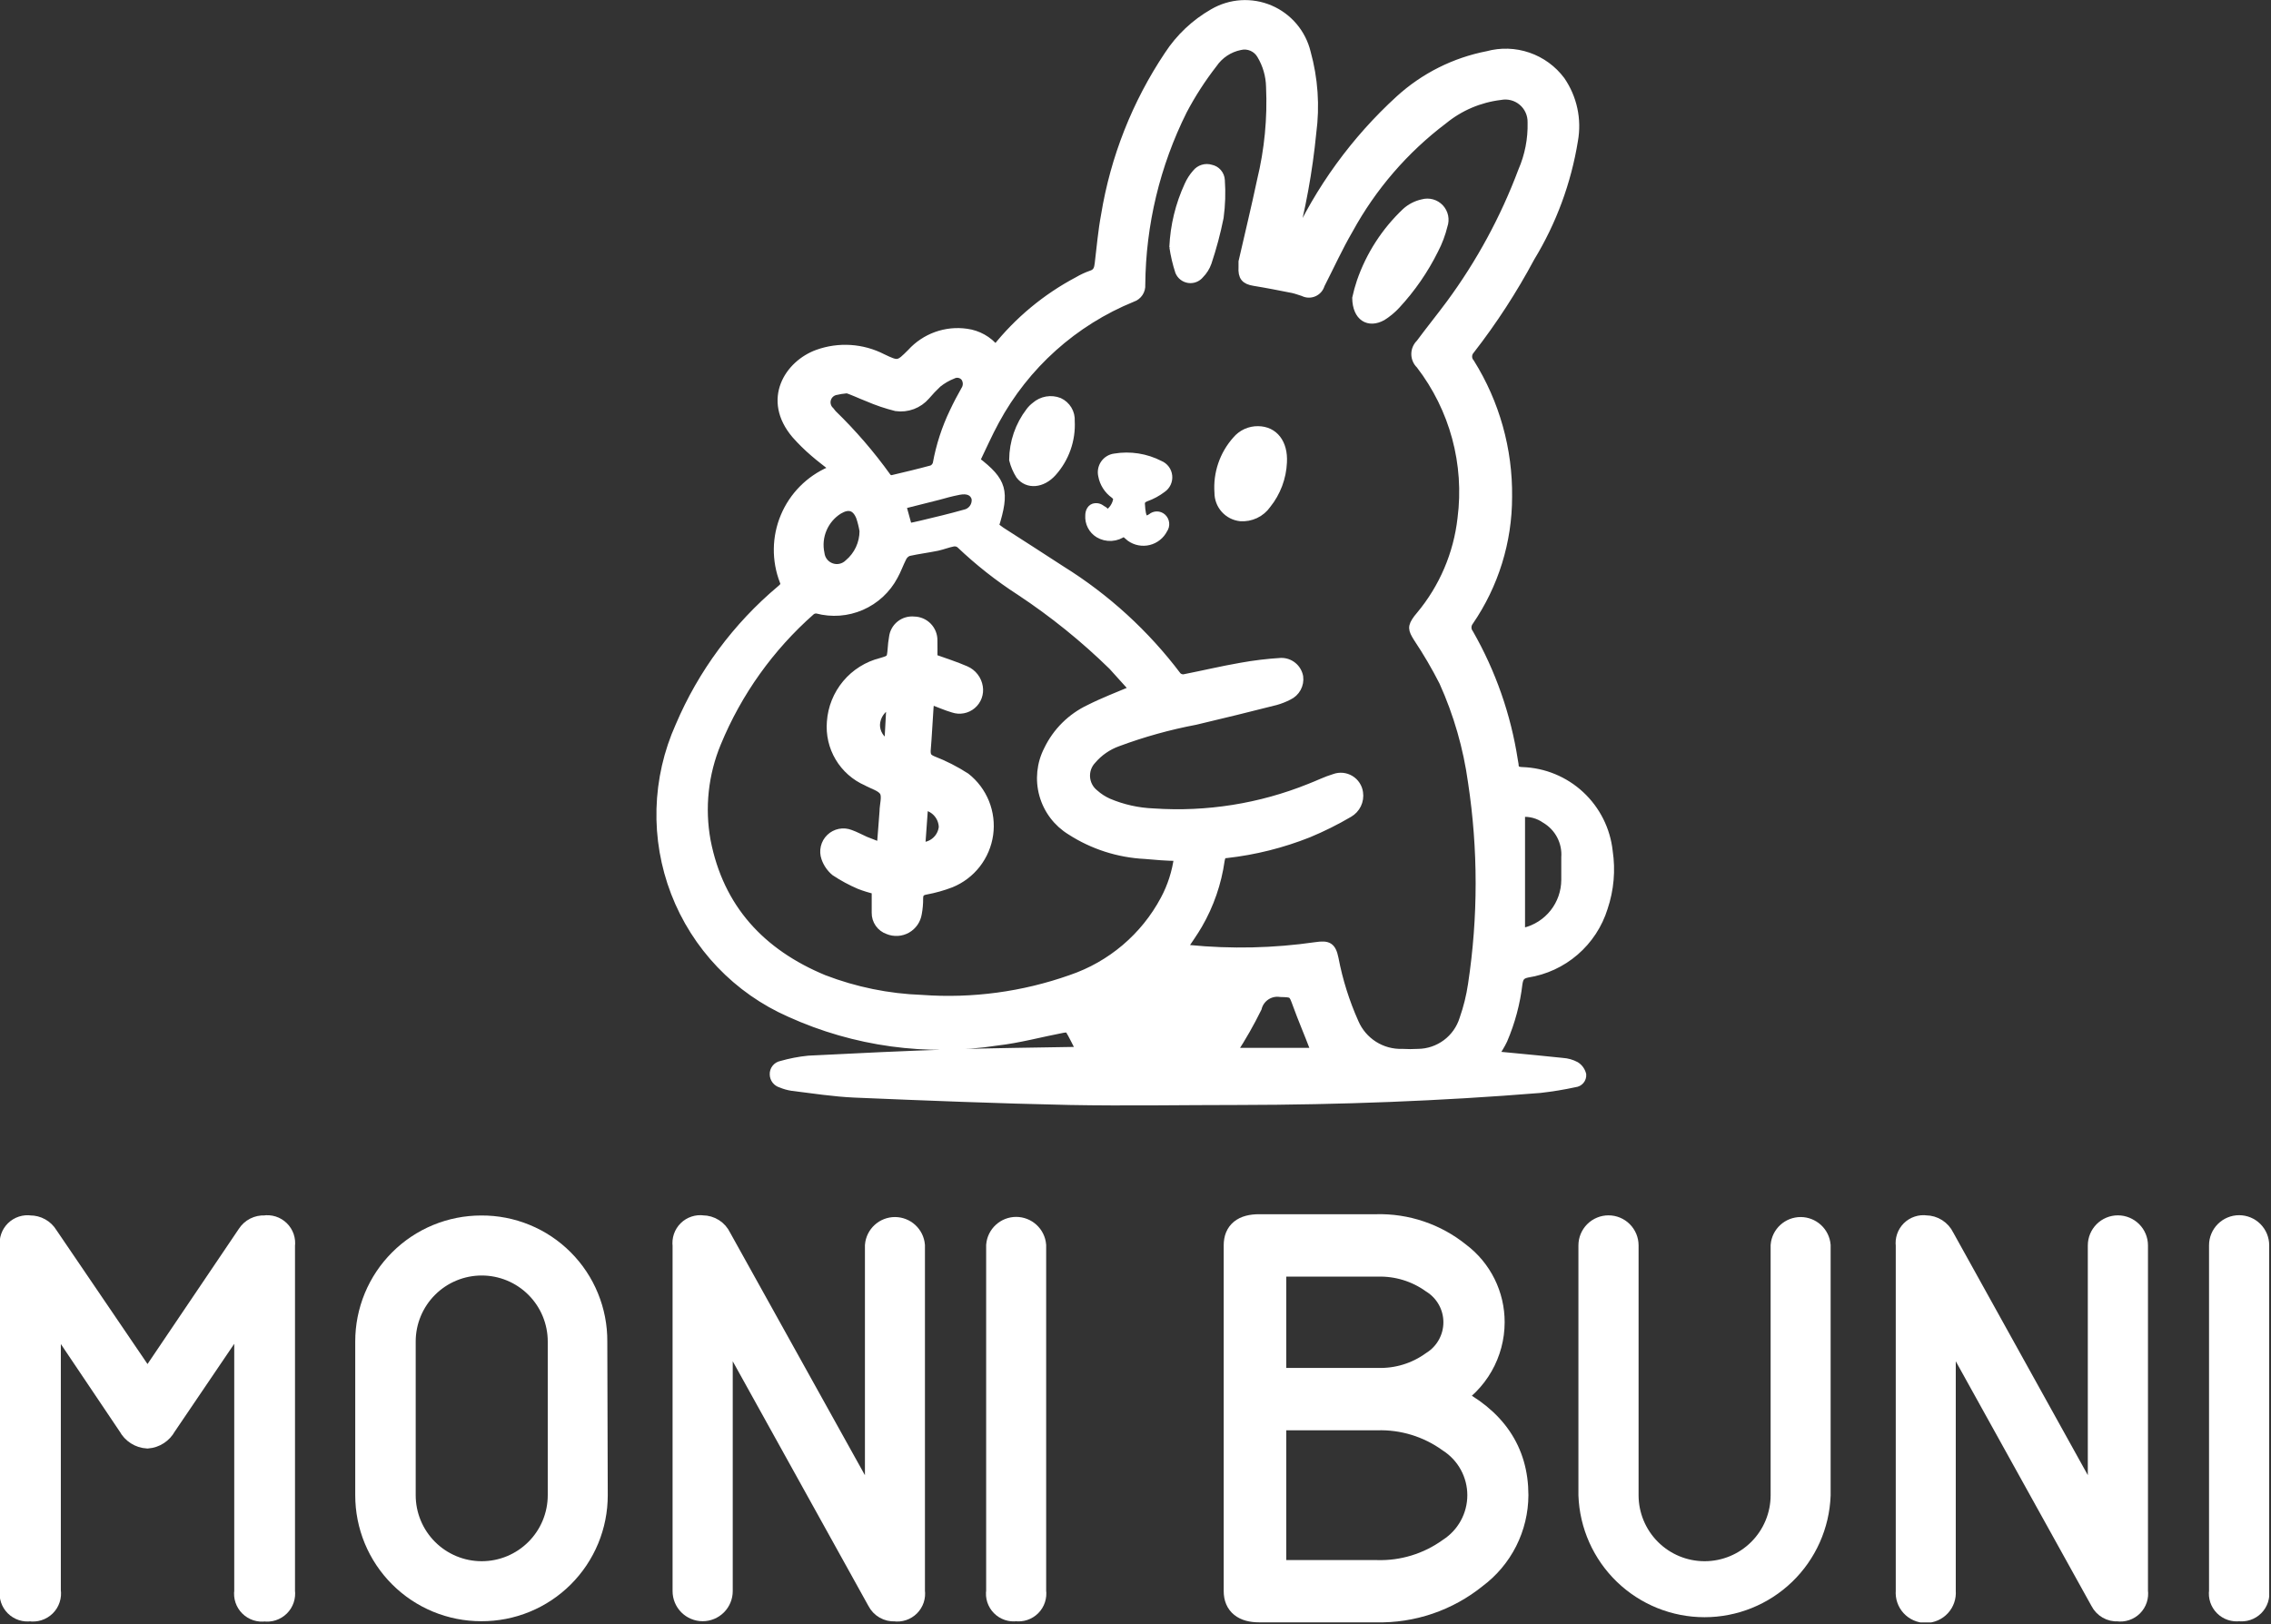 <svg width="151" height="108" viewBox="0 0 151 108" fill="none" xmlns="http://www.w3.org/2000/svg">
<rect x="0" y="0" width="151" height="108" fill="#333333" stroke="none"/>
<g clip-path="url(#clip0_443_2014)">
<path d="M66.2 23.19C67.689 21.314 69.552 19.768 71.67 18.65C71.949 18.485 72.244 18.348 72.55 18.24C72.94 18.12 73 17.85 73.04 17.51C73.17 16.44 73.26 15.36 73.46 14.3C74.084 10.494 75.516 6.866 77.66 3.66C78.42 2.491 79.449 1.521 80.66 0.83C81.229 0.498 81.868 0.304 82.526 0.263C83.183 0.223 83.841 0.336 84.448 0.594C85.054 0.852 85.591 1.249 86.017 1.752C86.442 2.254 86.745 2.85 86.9 3.49C87.382 5.227 87.508 7.043 87.27 8.83C87.021 11.381 86.559 13.906 85.89 16.38C85.878 16.401 85.871 16.425 85.871 16.45C85.871 16.475 85.878 16.499 85.89 16.52L86.04 16.23C87.695 12.575 90.076 9.295 93.04 6.59C94.687 5.091 96.714 4.074 98.9 3.65C99.793 3.406 100.74 3.436 101.616 3.738C102.491 4.039 103.256 4.598 103.81 5.34C104.611 6.508 104.92 7.945 104.67 9.34C104.223 12.102 103.245 14.751 101.79 17.14C100.634 19.303 99.296 21.364 97.79 23.3C97.688 23.412 97.632 23.558 97.632 23.71C97.632 23.862 97.688 24.008 97.79 24.12C99.46 26.793 100.328 29.889 100.29 33.04C100.292 36.003 99.396 38.897 97.72 41.34C97.635 41.45 97.589 41.586 97.589 41.725C97.589 41.864 97.635 42 97.72 42.11C99.21 44.716 100.21 47.573 100.67 50.54C100.692 50.632 100.709 50.726 100.72 50.82C100.72 51.15 100.87 51.25 101.22 51.26C102.663 51.309 104.04 51.877 105.098 52.86C106.156 53.843 106.824 55.174 106.98 56.61C107.171 57.872 107.058 59.161 106.65 60.37C106.297 61.505 105.633 62.518 104.733 63.294C103.834 64.07 102.734 64.578 101.56 64.76C101.12 64.85 101.04 65.05 100.98 65.41C100.829 66.702 100.492 67.965 99.98 69.16C99.82 69.5 99.62 69.81 99.4 70.16L100.35 70.25C101.54 70.37 102.72 70.47 103.9 70.6C104.208 70.62 104.508 70.705 104.78 70.85C105 70.988 105.158 71.207 105.22 71.46C105.231 71.604 105.185 71.747 105.091 71.858C104.998 71.968 104.864 72.037 104.72 72.05C103.957 72.216 103.186 72.342 102.41 72.43C95.75 72.97 89.08 73.22 82.41 73.23C78.64 73.23 74.87 73.3 71.11 73.23C66.35 73.13 61.59 72.94 56.83 72.74C55.44 72.68 54.05 72.46 52.66 72.29C52.406 72.251 52.157 72.18 51.92 72.08C51.782 72.041 51.659 71.959 51.571 71.846C51.483 71.733 51.433 71.594 51.43 71.45C51.422 71.298 51.47 71.149 51.564 71.03C51.657 70.91 51.791 70.829 51.94 70.8C52.535 70.629 53.144 70.511 53.76 70.45C56.96 70.29 60.17 70.13 63.38 70.03C66.06 69.94 68.75 69.92 71.38 69.87H71.81C71.55 69.37 71.32 68.87 71.05 68.43C71.05 68.37 70.81 68.43 70.69 68.43C69.22 68.71 67.77 69.11 66.29 69.28C61.614 69.999 56.829 69.343 52.52 67.39C50.776 66.624 49.202 65.52 47.886 64.142C46.572 62.765 45.542 61.14 44.858 59.363C44.174 57.585 43.848 55.69 43.9 53.786C43.952 51.882 44.38 50.008 45.16 48.27C46.656 44.752 48.962 41.638 51.89 39.18C52.06 39.03 52.21 38.92 52.09 38.65C51.552 37.26 51.573 35.716 52.149 34.342C52.725 32.968 53.812 31.87 55.18 31.28L55.41 31.16C54.95 30.79 54.51 30.47 54.1 30.11C53.67 29.741 53.266 29.344 52.89 28.92C50.89 26.57 52.42 24.2 54.36 23.5C55.061 23.248 55.806 23.143 56.549 23.191C57.292 23.239 58.018 23.44 58.68 23.78C59.73 24.28 59.74 24.27 60.57 23.44C61.031 22.933 61.609 22.546 62.254 22.314C62.899 22.082 63.592 22.012 64.27 22.11C65.027 22.211 65.718 22.597 66.2 23.19ZM66.2 35.02L66.58 35.3C67.91 36.16 69.24 37 70.58 37.88C73.566 39.738 76.183 42.131 78.3 44.94C78.355 44.994 78.421 45.035 78.493 45.061C78.566 45.087 78.643 45.097 78.72 45.09C79.99 44.84 81.25 44.54 82.52 44.32C83.4 44.161 84.288 44.054 85.18 44C85.469 43.995 85.75 44.093 85.973 44.276C86.197 44.459 86.348 44.716 86.4 45C86.436 45.264 86.386 45.533 86.258 45.767C86.131 46 85.931 46.187 85.69 46.3C85.416 46.442 85.127 46.556 84.83 46.64C83.05 47.093 81.27 47.53 79.49 47.95C77.729 48.283 75.999 48.765 74.32 49.39C73.669 49.625 73.09 50.025 72.64 50.55C72.496 50.7 72.385 50.878 72.314 51.073C72.244 51.268 72.214 51.476 72.228 51.683C72.243 51.89 72.3 52.092 72.397 52.276C72.493 52.46 72.627 52.621 72.79 52.75C73.061 52.993 73.368 53.192 73.7 53.34C74.651 53.744 75.668 53.971 76.7 54.01C80.24 54.251 83.789 53.687 87.08 52.36C87.63 52.15 88.16 51.88 88.73 51.71C88.904 51.647 89.09 51.624 89.274 51.642C89.458 51.661 89.636 51.72 89.794 51.816C89.952 51.912 90.087 52.042 90.188 52.197C90.29 52.351 90.355 52.527 90.38 52.71C90.421 52.982 90.379 53.26 90.259 53.508C90.14 53.756 89.948 53.962 89.71 54.1C88.839 54.612 87.933 55.063 87 55.45C85.258 56.142 83.432 56.6 81.57 56.81C81.29 56.81 81.22 56.97 81.18 57.21C80.967 58.722 80.465 60.179 79.7 61.5C79.4 62.02 79.05 62.5 78.7 63.03L78.82 63.09C78.896 63.1 78.974 63.1 79.05 63.09C81.861 63.367 84.695 63.304 87.49 62.9C88.3 62.78 88.58 62.9 88.75 63.74C89.03 65.207 89.48 66.637 90.09 68C90.353 68.612 90.794 69.129 91.356 69.486C91.918 69.843 92.575 70.022 93.24 70C93.59 70.02 93.94 70.02 94.29 70C94.963 69.992 95.615 69.771 96.155 69.368C96.694 68.966 97.091 68.403 97.29 67.76C97.554 67.01 97.745 66.237 97.86 65.45C98.535 60.999 98.535 56.471 97.86 52.02C97.544 49.716 96.897 47.469 95.94 45.35C95.428 44.344 94.857 43.369 94.23 42.43C93.87 41.85 93.83 41.68 94.23 41.13L94.41 40.91C95.936 39.082 96.892 36.846 97.16 34.48C97.63 30.845 96.637 27.173 94.4 24.27C94.302 24.177 94.223 24.064 94.17 23.939C94.116 23.815 94.089 23.681 94.089 23.545C94.089 23.409 94.116 23.275 94.17 23.151C94.223 23.026 94.302 22.913 94.4 22.82C95.05 21.94 95.74 21.09 96.4 20.2C98.396 17.492 100.008 14.52 101.19 11.37C101.633 10.352 101.848 9.25 101.82 8.14C101.826 7.881 101.774 7.625 101.668 7.389C101.562 7.153 101.405 6.943 101.207 6.777C101.009 6.61 100.777 6.489 100.526 6.424C100.276 6.359 100.014 6.351 99.76 6.4C98.38 6.566 97.076 7.121 96 8C93.415 9.951 91.275 12.429 89.72 15.27C89.03 16.45 88.46 17.71 87.83 18.94C87.796 19.058 87.737 19.168 87.656 19.26C87.575 19.353 87.474 19.426 87.361 19.475C87.248 19.524 87.126 19.547 87.003 19.543C86.88 19.538 86.759 19.507 86.65 19.45C86.42 19.38 86.19 19.29 85.96 19.24C85.1 19.07 84.24 18.9 83.38 18.76C82.77 18.66 82.56 18.42 82.6 17.76C82.6 17.64 82.6 17.52 82.6 17.4C83.01 15.6 83.45 13.8 83.83 12C84.324 9.962 84.526 7.865 84.43 5.77C84.415 5.025 84.205 4.298 83.82 3.66C83.686 3.43 83.481 3.25 83.236 3.145C82.991 3.041 82.719 3.018 82.46 3.08C81.735 3.226 81.097 3.649 80.68 4.26C79.924 5.233 79.254 6.27 78.68 7.36C76.885 10.955 75.934 14.912 75.9 18.93C75.915 19.125 75.863 19.32 75.755 19.483C75.646 19.646 75.486 19.768 75.3 19.83C71.407 21.413 68.186 24.302 66.19 28C65.72 28.86 65.33 29.76 64.91 30.62C66.71 32 66.89 32.67 66.16 35L66.2 35.02ZM78.31 57C77.56 57 76.84 56.93 76.13 56.87C74.369 56.783 72.662 56.235 71.18 55.28C70.287 54.734 69.635 53.871 69.353 52.864C69.071 51.856 69.18 50.78 69.66 49.85C70.239 48.648 71.213 47.681 72.42 47.11C73.35 46.64 74.32 46.27 75.34 45.84C74.88 45.33 74.43 44.84 73.95 44.3C72.068 42.46 70.015 40.803 67.82 39.35C66.391 38.428 65.051 37.373 63.82 36.2C63.759 36.154 63.69 36.12 63.616 36.101C63.542 36.083 63.465 36.079 63.39 36.09C63.03 36.16 62.68 36.3 62.32 36.38C61.68 36.51 61.04 36.59 60.41 36.73C60.244 36.796 60.109 36.92 60.03 37.08C59.82 37.49 59.67 37.93 59.45 38.32C58.972 39.216 58.205 39.924 57.274 40.329C56.342 40.734 55.301 40.812 54.32 40.55C54.252 40.541 54.184 40.547 54.119 40.566C54.053 40.585 53.992 40.617 53.94 40.66C51.219 43.058 49.084 46.048 47.7 49.4C46.843 51.457 46.599 53.718 47 55.91C47.87 60.4 50.63 63.36 54.78 65.08C56.861 65.882 59.061 66.331 61.29 66.41C64.65 66.656 68.024 66.203 71.2 65.08C73.865 64.177 76.086 62.293 77.41 59.81C77.878 58.936 78.183 57.983 78.31 57ZM56.15 25.84V25.92C55.975 25.939 55.801 25.97 55.63 26.01C55.488 26.028 55.353 26.086 55.243 26.178C55.133 26.27 55.051 26.392 55.008 26.529C54.965 26.665 54.962 26.812 55 26.95C55.037 27.089 55.114 27.214 55.22 27.31L55.37 27.5C56.703 28.793 57.918 30.201 59 31.71C59.036 31.755 59.081 31.791 59.133 31.815C59.186 31.84 59.243 31.852 59.3 31.85C60.19 31.64 61.08 31.43 61.96 31.19C62.035 31.156 62.102 31.107 62.155 31.044C62.209 30.982 62.248 30.909 62.27 30.83C62.487 29.635 62.864 28.474 63.39 27.38C63.62 26.89 63.89 26.38 64.14 25.94C64.223 25.817 64.267 25.673 64.267 25.525C64.267 25.377 64.223 25.233 64.14 25.11C64.05 24.996 63.923 24.917 63.78 24.886C63.638 24.855 63.49 24.874 63.36 24.94C62.999 25.082 62.662 25.277 62.36 25.52C62.085 25.779 61.824 26.052 61.58 26.34C61.336 26.622 61.025 26.839 60.676 26.97C60.326 27.101 59.95 27.142 59.58 27.09C58.933 26.93 58.301 26.715 57.69 26.45C57.19 26.26 56.67 26 56.15 25.84ZM101.15 61.94H101.36C102.127 61.753 102.809 61.314 103.299 60.695C103.788 60.075 104.056 59.309 104.06 58.52C104.06 58.02 104.06 57.52 104.06 57.02C104.096 56.519 103.992 56.017 103.759 55.572C103.526 55.127 103.173 54.756 102.74 54.5C102.278 54.174 101.713 54.025 101.15 54.08V61.94ZM82 69.93H87.42L87.33 69.69C86.95 68.69 86.55 67.77 86.2 66.8C85.92 66.04 85.95 66.08 85.14 66.05C84.81 65.998 84.473 66.072 84.195 66.257C83.917 66.442 83.719 66.725 83.64 67.05C83.152 68.042 82.604 69.004 82 69.93ZM57.4 35.31C57.349 34.994 57.272 34.683 57.17 34.38C56.89 33.69 56.42 33.56 55.78 33.94C55.309 34.235 54.941 34.668 54.725 35.179C54.508 35.691 54.454 36.257 54.57 36.8C54.593 37.001 54.671 37.192 54.797 37.351C54.923 37.509 55.091 37.629 55.282 37.697C55.473 37.765 55.679 37.778 55.876 37.734C56.074 37.69 56.255 37.592 56.4 37.45C56.712 37.188 56.964 36.86 57.137 36.491C57.309 36.121 57.399 35.718 57.4 35.31ZM60.4 35.05C60.69 34.99 60.97 34.94 61.24 34.87C62.24 34.63 63.18 34.41 64.13 34.14C64.356 34.098 64.557 33.971 64.691 33.785C64.825 33.598 64.882 33.367 64.85 33.14C64.73 32.72 64.35 32.54 63.75 32.66C63.15 32.78 62.86 32.87 62.42 32.99L60 33.6L60.4 35.05Z" fill="white" stroke="white" stroke-width="0.5" stroke-miterlimit="10"/>
<path d="M90.16 19.82C90.24 19.451 90.34 19.087 90.46 18.73C91.071 16.961 92.1 15.366 93.46 14.08C93.779 13.791 94.169 13.591 94.59 13.5C94.794 13.442 95.011 13.442 95.215 13.498C95.42 13.555 95.605 13.667 95.751 13.822C95.896 13.977 95.996 14.168 96.04 14.376C96.084 14.584 96.07 14.8 96 15C95.863 15.563 95.658 16.107 95.39 16.62C94.725 17.962 93.869 19.202 92.85 20.3C92.575 20.596 92.263 20.855 91.92 21.07C91 21.58 90.18 21.11 90.16 19.82Z" fill="white" stroke="white" stroke-width="0.5" stroke-miterlimit="10"/>
<path d="M74.73 35.41C74.491 35.595 74.202 35.703 73.9 35.721C73.599 35.739 73.299 35.665 73.04 35.51C72.833 35.382 72.665 35.199 72.554 34.983C72.443 34.766 72.393 34.523 72.41 34.28C72.41 34.01 72.54 33.73 72.83 33.71C73.12 33.69 73.23 33.85 73.42 33.95C73.495 34.012 73.56 34.086 73.61 34.17C73.788 34.064 73.94 33.919 74.054 33.745C74.168 33.572 74.242 33.376 74.27 33.17C74.27 33.1 74.17 32.97 74.08 32.9C73.655 32.598 73.364 32.143 73.27 31.63C73.238 31.493 73.235 31.352 73.262 31.214C73.288 31.076 73.343 30.946 73.423 30.831C73.503 30.716 73.607 30.619 73.727 30.546C73.847 30.474 73.981 30.427 74.12 30.41C75.144 30.239 76.197 30.404 77.12 30.88C77.276 30.944 77.411 31.048 77.512 31.183C77.613 31.317 77.675 31.477 77.692 31.644C77.71 31.811 77.682 31.98 77.611 32.133C77.54 32.285 77.429 32.416 77.29 32.51C76.96 32.762 76.592 32.961 76.2 33.1C75.95 33.2 75.85 33.33 75.88 33.57C75.888 33.772 75.911 33.972 75.95 34.17C76.05 34.57 76.2 34.63 76.55 34.4C76.652 34.31 76.784 34.26 76.92 34.26C77.056 34.26 77.188 34.31 77.29 34.4C77.402 34.5 77.474 34.638 77.49 34.788C77.507 34.937 77.468 35.088 77.38 35.21C77.281 35.405 77.141 35.577 76.969 35.713C76.798 35.85 76.599 35.947 76.386 36C76.174 36.052 75.952 36.057 75.737 36.016C75.522 35.975 75.318 35.887 75.14 35.76L74.73 35.41Z" fill="white" stroke="white" stroke-width="0.5" stroke-miterlimit="10"/>
<path d="M85.32 30.74C85.276 31.769 84.905 32.757 84.26 33.56C84.061 33.845 83.792 34.073 83.478 34.222C83.164 34.371 82.817 34.436 82.47 34.41C82.064 34.365 81.689 34.172 81.418 33.867C81.147 33.563 80.998 33.168 81 32.76C80.953 32.127 81.034 31.49 81.239 30.889C81.443 30.288 81.767 29.734 82.19 29.26C82.368 29.046 82.591 28.875 82.844 28.759C83.097 28.643 83.372 28.585 83.65 28.59C84.73 28.6 85.39 29.46 85.32 30.74Z" fill="white" stroke="white" stroke-width="0.5" stroke-miterlimit="10"/>
<path d="M78 16.43C78.063 15.008 78.403 13.612 79 12.32C79.13 12.025 79.306 11.752 79.52 11.51C79.635 11.363 79.793 11.254 79.972 11.199C80.15 11.143 80.342 11.144 80.52 11.2C80.702 11.237 80.867 11.334 80.988 11.476C81.11 11.617 81.18 11.794 81.19 11.98C81.249 12.807 81.222 13.638 81.11 14.46C80.906 15.476 80.639 16.478 80.31 17.46C80.202 17.765 80.028 18.041 79.8 18.27C79.71 18.381 79.592 18.468 79.459 18.52C79.325 18.573 79.18 18.59 79.038 18.57C78.896 18.549 78.762 18.493 78.648 18.405C78.535 18.318 78.446 18.202 78.39 18.07C78.213 17.529 78.082 16.974 78 16.41V16.43Z" fill="white" stroke="white" stroke-width="0.5" stroke-miterlimit="10"/>
<path d="M67.35 30.58C67.358 29.411 67.748 28.277 68.46 27.35C68.565 27.21 68.69 27.085 68.83 26.98C69.045 26.791 69.308 26.665 69.591 26.615C69.873 26.566 70.163 26.595 70.43 26.7C70.676 26.813 70.882 26.997 71.022 27.229C71.161 27.461 71.227 27.73 71.21 28C71.277 29.258 70.841 30.492 70 31.43C69.3 32.21 68.32 32.3 67.79 31.61C67.59 31.292 67.441 30.945 67.35 30.58Z" fill="white" stroke="white" stroke-width="0.5" stroke-miterlimit="10"/>
<path d="M62.08 43.75C62.81 44.01 63.53 44.24 64.22 44.54C64.451 44.64 64.653 44.797 64.807 44.997C64.961 45.196 65.062 45.431 65.1 45.68C65.136 45.905 65.114 46.136 65.035 46.349C64.956 46.563 64.823 46.753 64.648 46.9C64.474 47.047 64.265 47.146 64.041 47.188C63.817 47.23 63.586 47.214 63.37 47.14C62.89 47 62.42 46.79 61.89 46.59C61.85 46.751 61.827 46.915 61.82 47.08C61.75 48.08 61.71 48.99 61.63 49.94C61.63 50.28 61.73 50.39 62.02 50.52C62.797 50.82 63.541 51.199 64.24 51.65C64.812 52.1 65.255 52.692 65.527 53.367C65.798 54.042 65.888 54.777 65.787 55.498C65.685 56.218 65.397 56.899 64.95 57.474C64.503 58.048 63.914 58.495 63.24 58.77C62.699 58.978 62.14 59.135 61.57 59.24C61.23 59.3 61.13 59.44 61.13 59.76C61.133 60.096 61.103 60.43 61.04 60.76C61.005 60.978 60.922 61.185 60.796 61.366C60.669 61.547 60.504 61.697 60.312 61.805C60.119 61.913 59.905 61.975 59.684 61.988C59.464 62.001 59.244 61.964 59.04 61.88C58.795 61.796 58.583 61.636 58.434 61.425C58.285 61.213 58.206 60.959 58.21 60.7C58.21 60.21 58.21 59.7 58.21 59.21C57.846 59.125 57.489 59.014 57.14 58.88C56.571 58.636 56.026 58.342 55.51 58C55.211 57.753 54.986 57.427 54.86 57.06C54.778 56.827 54.764 56.575 54.821 56.334C54.877 56.093 55.002 55.873 55.181 55.701C55.359 55.529 55.583 55.413 55.825 55.364C56.068 55.316 56.32 55.339 56.55 55.43C56.89 55.55 57.21 55.73 57.55 55.88L58.55 56.27C58.61 55.46 58.68 54.71 58.73 53.96C58.73 53.52 58.92 52.96 58.73 52.66C58.54 52.36 58 52.22 57.61 52C56.846 51.665 56.205 51.099 55.778 50.382C55.352 49.664 55.16 48.832 55.23 48C55.295 47.065 55.654 46.175 56.255 45.456C56.857 44.737 57.671 44.228 58.58 44C59.22 43.81 59.21 43.81 59.27 43.16C59.285 42.902 59.315 42.645 59.36 42.39C59.398 42.051 59.568 41.74 59.834 41.527C60.101 41.313 60.441 41.214 60.78 41.25C61.128 41.255 61.461 41.398 61.704 41.647C61.947 41.896 62.083 42.232 62.08 42.58C62.09 43 62.08 43.4 62.08 43.75ZM61.27 56.26C61.618 56.26 61.953 56.131 62.211 55.898C62.47 55.666 62.633 55.346 62.67 55C62.66 54.665 62.534 54.344 62.313 54.092C62.093 53.84 61.791 53.673 61.46 53.62L61.27 56.26ZM59.19 46.87C58.925 46.978 58.697 47.16 58.532 47.394C58.367 47.628 58.273 47.904 58.26 48.19C58.257 48.452 58.33 48.71 58.47 48.932C58.61 49.154 58.812 49.33 59.05 49.44L59.19 46.87Z" fill="white" stroke="white" stroke-width="0.5" stroke-miterlimit="10"/>
<path d="M17.59 81.55C17.765 81.522 17.943 81.535 18.112 81.588C18.28 81.641 18.434 81.734 18.56 81.857C18.687 81.981 18.782 82.132 18.84 82.299C18.897 82.467 18.914 82.645 18.89 82.82V105.82C18.914 105.995 18.896 106.174 18.839 106.341C18.782 106.509 18.686 106.661 18.56 106.785C18.434 106.909 18.281 107.002 18.112 107.057C17.944 107.112 17.765 107.126 17.59 107.1C17.415 107.127 17.237 107.112 17.069 107.058C16.901 107.003 16.748 106.91 16.622 106.785C16.497 106.661 16.402 106.509 16.346 106.341C16.29 106.173 16.274 105.995 16.3 105.82V87L11 94.82C10.881 95.04 10.709 95.226 10.499 95.362C10.29 95.499 10.049 95.58 9.8 95.6C9.547 95.584 9.302 95.505 9.089 95.368C8.875 95.232 8.7 95.043 8.58 94.82L3.32 87V105.79C3.348 105.969 3.333 106.152 3.276 106.324C3.22 106.496 3.123 106.652 2.994 106.779C2.865 106.906 2.707 107 2.534 107.054C2.362 107.109 2.178 107.121 2 107.09C1.825 107.117 1.647 107.102 1.479 107.048C1.311 106.993 1.158 106.9 1.032 106.775C0.907 106.651 0.812 106.499 0.756 106.331C0.7 106.163 0.684 105.985 0.71 105.81V82.81C0.688 82.637 0.706 82.46 0.764 82.296C0.821 82.13 0.916 81.981 1.041 81.859C1.166 81.737 1.318 81.645 1.484 81.592C1.651 81.538 1.827 81.524 2 81.55C2.229 81.549 2.455 81.607 2.655 81.719C2.855 81.831 3.022 81.993 3.14 82.19L9.81 92L16.49 82.11C16.608 81.928 16.771 81.78 16.965 81.682C17.158 81.584 17.374 81.538 17.59 81.55Z" fill="white" stroke="white" stroke-width="1.45" stroke-miterlimit="10"/>
<path d="M39.69 99.43C39.691 100.439 39.493 101.438 39.107 102.37C38.72 103.302 38.154 104.148 37.439 104.86C36.724 105.572 35.876 106.136 34.942 106.518C34.009 106.901 33.009 107.095 32 107.09C30.994 107.091 29.997 106.894 29.067 106.51C28.137 106.125 27.292 105.561 26.581 104.849C25.869 104.138 25.305 103.293 24.92 102.363C24.536 101.433 24.339 100.436 24.34 99.43V89.21C24.339 88.204 24.536 87.207 24.92 86.277C25.305 85.347 25.869 84.502 26.581 83.791C27.292 83.079 28.137 82.515 29.067 82.13C29.997 81.746 30.994 81.549 32 81.55C33.008 81.543 34.007 81.737 34.939 82.12C35.872 82.502 36.719 83.066 37.431 83.779C38.144 84.491 38.708 85.338 39.09 86.271C39.473 87.203 39.667 88.202 39.66 89.21L39.69 99.43ZM37.14 99.43V89.21C37.14 88.539 37.008 87.874 36.751 87.254C36.494 86.635 36.118 86.071 35.643 85.597C35.169 85.122 34.605 84.746 33.986 84.489C33.365 84.232 32.701 84.1 32.03 84.1C31.359 84.1 30.695 84.232 30.075 84.489C29.454 84.746 28.891 85.122 28.417 85.597C27.942 86.071 27.566 86.635 27.309 87.254C27.052 87.874 26.92 88.539 26.92 89.21V99.43C26.92 100.101 27.052 100.766 27.309 101.386C27.566 102.006 27.942 102.569 28.417 103.043C28.891 103.518 29.454 103.894 30.075 104.151C30.695 104.408 31.359 104.54 32.03 104.54C32.701 104.54 33.365 104.408 33.986 104.151C34.605 103.894 35.169 103.518 35.643 103.043C36.118 102.569 36.494 102.006 36.751 101.386C37.008 100.766 37.14 100.101 37.14 99.43Z" fill="white" stroke="white" stroke-width="1.44" stroke-miterlimit="10"/>
<path d="M58.23 100.88V82.82C58.258 82.501 58.405 82.205 58.641 81.989C58.877 81.773 59.185 81.653 59.505 81.653C59.825 81.653 60.133 81.773 60.369 81.989C60.605 82.205 60.752 82.501 60.78 82.82V105.82C60.805 105.994 60.789 106.171 60.734 106.338C60.678 106.505 60.585 106.656 60.461 106.781C60.336 106.905 60.185 106.998 60.018 107.054C59.851 107.109 59.674 107.125 59.5 107.1C59.271 107.114 59.044 107.06 58.845 106.947C58.646 106.833 58.484 106.664 58.38 106.46L48 87.74V105.81C48 106.149 47.865 106.475 47.625 106.715C47.385 106.955 47.059 107.09 46.72 107.09C46.38 107.09 46.055 106.955 45.815 106.715C45.575 106.475 45.44 106.149 45.44 105.81V82.81C45.417 82.637 45.434 82.461 45.49 82.295C45.546 82.13 45.64 81.98 45.764 81.856C45.888 81.733 46.039 81.641 46.205 81.586C46.371 81.531 46.547 81.515 46.72 81.54C46.967 81.541 47.21 81.612 47.418 81.744C47.627 81.877 47.794 82.066 47.9 82.29L58.23 100.88Z" fill="white" stroke="white" stroke-width="1.44" stroke-miterlimit="10"/>
<path d="M67.56 107.09C67.386 107.116 67.209 107.1 67.043 107.045C66.876 106.989 66.725 106.895 66.602 106.771C66.478 106.646 66.385 106.494 66.331 106.328C66.277 106.161 66.263 105.983 66.29 105.81V82.81C66.318 82.491 66.465 82.195 66.701 81.979C66.937 81.763 67.245 81.643 67.565 81.643C67.885 81.643 68.193 81.763 68.429 81.979C68.665 82.195 68.812 82.491 68.84 82.81V105.81C68.865 105.984 68.849 106.161 68.794 106.328C68.739 106.495 68.645 106.646 68.521 106.771C68.396 106.895 68.245 106.989 68.078 107.044C67.911 107.099 67.734 107.115 67.56 107.09Z" fill="white" stroke="white" stroke-width="1.44" stroke-miterlimit="10"/>
<path d="M96.4 92.91C99.35 94.35 100.83 96.53 100.83 99.43C100.825 100.484 100.575 101.523 100.1 102.463C99.624 103.404 98.936 104.221 98.09 104.85C96.229 106.355 93.893 107.149 91.5 107.09H83.72C82.72 107.09 82.16 106.67 82.16 105.81V82.81C82.16 81.96 82.68 81.54 83.72 81.54H91.5C93.496 81.484 95.447 82.144 97 83.4C97.701 83.928 98.27 84.613 98.66 85.399C99.051 86.186 99.253 87.052 99.25 87.93C99.249 88.936 98.985 89.925 98.485 90.798C97.986 91.671 97.267 92.399 96.4 92.91ZM84.73 84.1V91.76H91.61C92.917 91.799 94.2 91.406 95.26 90.64C95.721 90.354 96.101 89.955 96.365 89.48C96.629 89.006 96.767 88.473 96.767 87.93C96.767 87.387 96.629 86.854 96.365 86.379C96.101 85.905 95.721 85.506 95.26 85.22C94.198 84.459 92.916 84.066 91.61 84.1H84.73ZM84.73 94.32V104.54H91.54C93.272 104.592 94.973 104.071 96.38 103.06C96.987 102.668 97.486 102.131 97.831 101.497C98.177 100.863 98.358 100.152 98.358 99.43C98.358 98.708 98.177 97.997 97.831 97.363C97.486 96.729 96.987 96.192 96.38 95.8C94.975 94.784 93.273 94.264 91.54 94.32H84.73Z" fill="white" stroke="white" stroke-width="1.59" stroke-miterlimit="10"/>
<path d="M121 82.82V99.43C120.928 101.415 120.089 103.295 118.66 104.674C117.23 106.053 115.321 106.823 113.335 106.823C111.349 106.823 109.44 106.053 108.01 104.674C106.581 103.295 105.742 101.415 105.67 99.43V82.82C105.67 82.481 105.805 82.155 106.045 81.915C106.285 81.675 106.611 81.54 106.95 81.54C107.289 81.54 107.615 81.675 107.855 81.915C108.095 82.155 108.23 82.481 108.23 82.82V99.43C108.23 100.785 108.768 102.085 109.727 103.043C110.685 104.002 111.985 104.54 113.34 104.54C114.695 104.54 115.995 104.002 116.953 103.043C117.912 102.085 118.45 100.785 118.45 99.43V82.82C118.478 82.501 118.625 82.205 118.861 81.989C119.097 81.773 119.405 81.653 119.725 81.653C120.045 81.653 120.353 81.773 120.589 81.989C120.825 82.205 120.972 82.501 121 82.82Z" fill="white" stroke="white" stroke-width="1.44" stroke-miterlimit="10"/>
<path d="M139.54 100.88V82.82C139.54 82.481 139.675 82.155 139.915 81.915C140.155 81.675 140.481 81.54 140.82 81.54C141.159 81.54 141.485 81.675 141.725 81.915C141.965 82.155 142.1 82.481 142.1 82.82V105.82C142.125 105.994 142.109 106.171 142.054 106.338C141.998 106.505 141.905 106.656 141.781 106.781C141.656 106.905 141.505 106.998 141.338 107.054C141.171 107.109 140.994 107.125 140.82 107.1C140.591 107.115 140.363 107.062 140.164 106.948C139.965 106.834 139.803 106.665 139.7 106.46L129.32 87.74V105.81C129.336 105.987 129.314 106.165 129.257 106.333C129.2 106.502 129.109 106.656 128.989 106.787C128.869 106.918 128.723 107.023 128.561 107.094C128.398 107.166 128.223 107.203 128.045 107.203C127.867 107.203 127.692 107.166 127.529 107.094C127.367 107.023 127.221 106.918 127.101 106.787C126.981 106.656 126.89 106.502 126.833 106.333C126.776 106.165 126.754 105.987 126.77 105.81V82.81C126.747 82.637 126.764 82.461 126.82 82.295C126.876 82.13 126.97 81.98 127.094 81.856C127.218 81.733 127.369 81.641 127.535 81.586C127.701 81.531 127.877 81.515 128.05 81.54C128.297 81.542 128.539 81.613 128.747 81.746C128.956 81.879 129.123 82.067 129.23 82.29L139.54 100.88Z" fill="white" stroke="white" stroke-width="1.44" stroke-miterlimit="10"/>
<path d="M148.88 107.09C148.706 107.115 148.529 107.099 148.362 107.044C148.195 106.989 148.044 106.895 147.919 106.771C147.795 106.646 147.702 106.495 147.646 106.328C147.591 106.161 147.575 105.984 147.6 105.81V82.81C147.6 82.471 147.735 82.145 147.975 81.905C148.215 81.665 148.541 81.53 148.88 81.53C149.219 81.53 149.545 81.665 149.785 81.905C150.025 82.145 150.16 82.471 150.16 82.81V105.81C150.185 105.984 150.169 106.161 150.114 106.328C150.058 106.495 149.965 106.646 149.841 106.771C149.716 106.895 149.565 106.989 149.398 107.044C149.231 107.099 149.054 107.115 148.88 107.09Z" fill="white" stroke="white" stroke-width="1.44" stroke-miterlimit="10"/>
</g>
<defs>
<clipPath id="clip0_443_2014">
<rect width="150.88" height="107.89" fill="white"/>
</clipPath>
</defs>
</svg>

